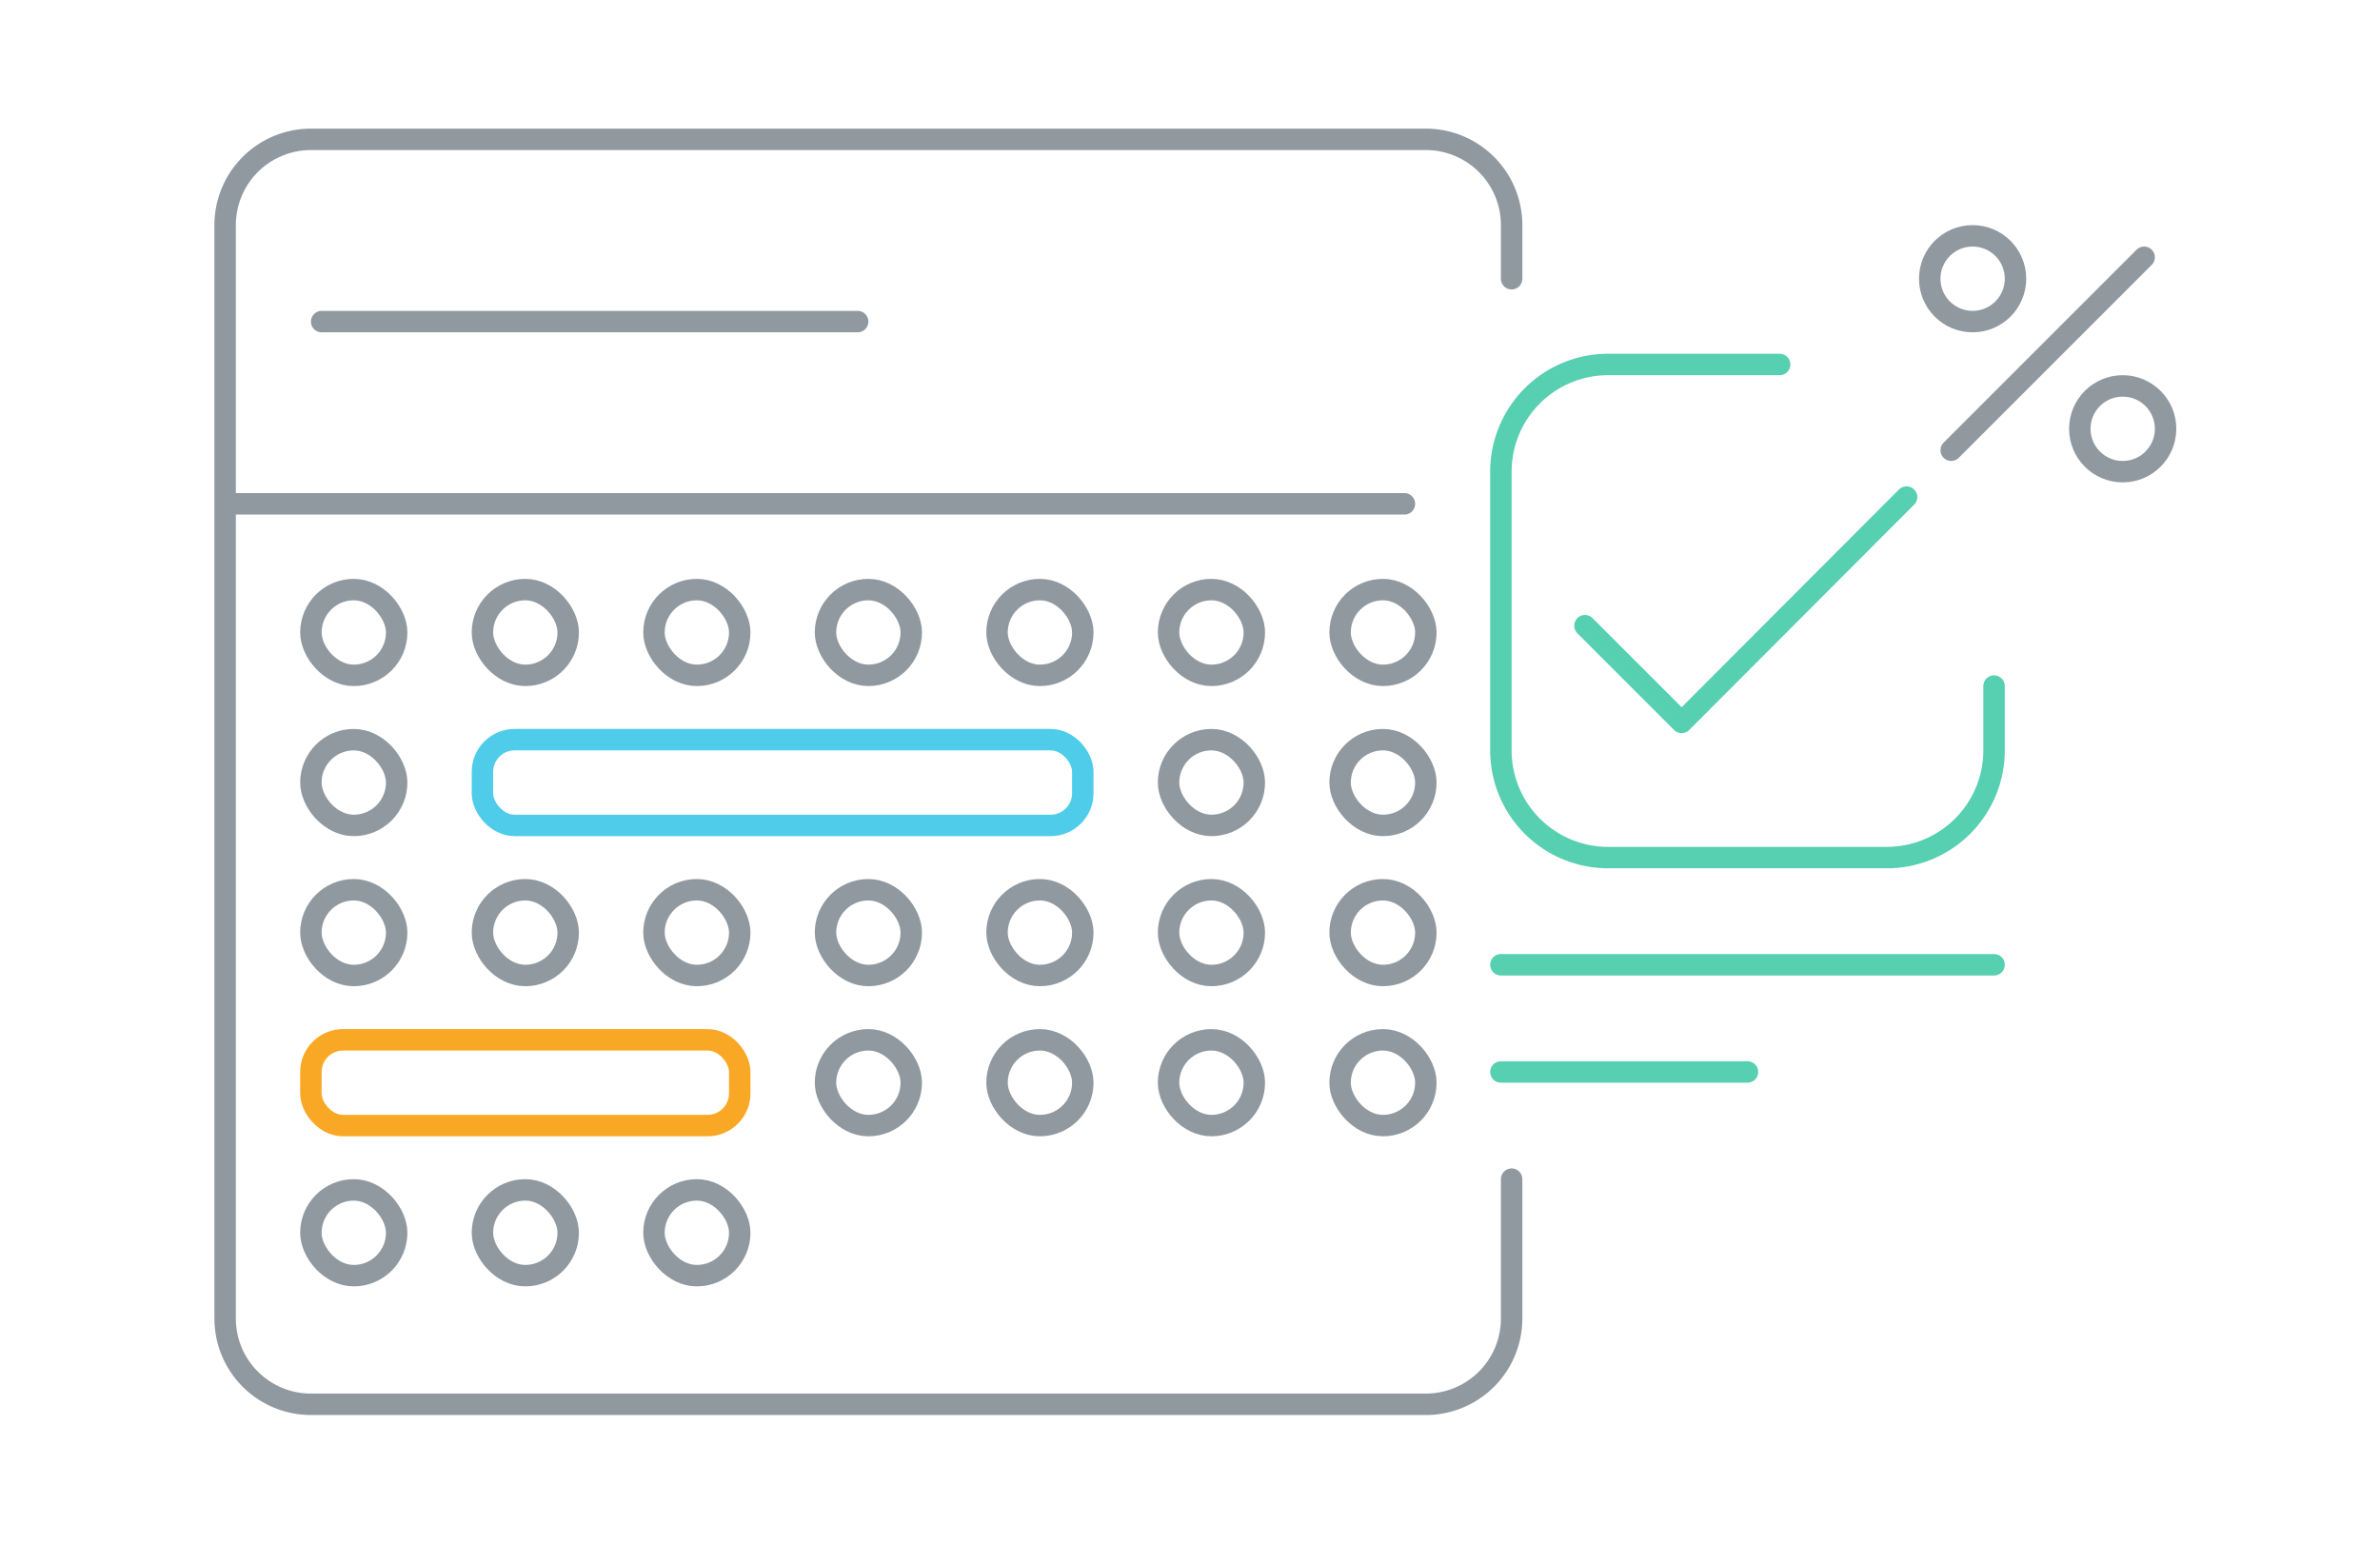 <svg xmlns="http://www.w3.org/2000/svg" width="111" height="72" viewBox="0 0 111 72">
    <g fill="none" fill-rule="evenodd">
        <path stroke="#57CFB1" stroke-linecap="round" stroke-linejoin="round" d="M70 45h23M70 50h11.5M93 32v3a5 5 0 0 1-5 5H75a5 5 0 0 1-5-5V22a5 5 0 0 1 5-5h8"/>
        <path stroke="#9199A0" stroke-linecap="round" stroke-linejoin="round" d="M91 21l9-9"/>
        <circle cx="99" cy="20" r="2" stroke="#9199A0" stroke-linecap="round" stroke-linejoin="round"/>
        <circle cx="92" cy="13" r="2" stroke="#9199A0" stroke-linecap="round" stroke-linejoin="round"/>
        <path stroke="#9199A0" stroke-linecap="round" stroke-linejoin="round" d="M70.5 55v6.5a4 4 0 0 1-4 4h-52a4 4 0 0 1-4-4v-51a4 4 0 0 1 4-4h52a4 4 0 0 1 4 4V13M10.5 23.5h55"/>
        <rect width="4" height="4" x="14.5" y="27.5" stroke="#9199A0" rx="2"/>
        <rect width="4" height="4" x="14.5" y="34.5" stroke="#9199A0" rx="2"/>
        <rect width="4" height="4" x="22.5" y="27.5" stroke="#9199A0" rx="2"/>
        <rect width="4" height="4" x="30.5" y="27.5" stroke="#9199A0" rx="2"/>
        <rect width="4" height="4" x="38.5" y="27.5" stroke="#9199A0" rx="2"/>
        <rect width="4" height="4" x="46.5" y="27.5" stroke="#9199A0" rx="2"/>
        <rect width="4" height="4" x="54.5" y="27.5" stroke="#9199A0" rx="2"/>
        <rect width="4" height="4" x="54.5" y="34.5" stroke="#9199A0" rx="2"/>
        <rect width="4" height="4" x="62.5" y="27.5" stroke="#9199A0" rx="2"/>
        <rect width="4" height="4" x="62.5" y="34.5" stroke="#9199A0" rx="2"/>
        <rect width="4" height="4" x="14.5" y="41.5" stroke="#9199A0" rx="2"/>
        <rect width="4" height="4" x="22.5" y="41.5" stroke="#9199A0" rx="2"/>
        <rect width="4" height="4" x="30.5" y="41.5" stroke="#9199A0" rx="2"/>
        <rect width="4" height="4" x="38.5" y="41.5" stroke="#9199A0" rx="2"/>
        <rect width="4" height="4" x="46.5" y="41.5" stroke="#9199A0" rx="2"/>
        <rect width="4" height="4" x="54.5" y="41.5" stroke="#9199A0" rx="2"/>
        <rect width="4" height="4" x="62.5" y="41.5" stroke="#9199A0" rx="2"/>
        <rect width="20" height="4" x="14.5" y="48.5" stroke="#F9A825" stroke-linecap="round" stroke-linejoin="round" rx="1.5"/>
        <rect width="28" height="4" x="22.5" y="34.5" stroke="#4FCCE9" stroke-linecap="round" stroke-linejoin="round" rx="1.5"/>
        <rect width="4" height="4" x="38.5" y="48.5" stroke="#9199A0" rx="2"/>
        <rect width="4" height="4" x="46.5" y="48.5" stroke="#9199A0" rx="2"/>
        <rect width="4" height="4" x="54.5" y="48.5" stroke="#9199A0" rx="2"/>
        <rect width="4" height="4" x="62.5" y="48.5" stroke="#9199A0" rx="2"/>
        <rect width="4" height="4" x="14.5" y="55.5" stroke="#9199A0" rx="2"/>
        <rect width="4" height="4" x="22.5" y="55.5" stroke="#9199A0" rx="2"/>
        <rect width="4" height="4" x="30.5" y="55.5" stroke="#9199A0" rx="2"/>
        <path stroke="#9199A0" stroke-linecap="round" stroke-linejoin="round" d="M15 15h25"/>
        <path stroke="#57CFB1" stroke-linecap="round" stroke-linejoin="round" d="M88.92 23.184l-10.49 10.51-4.51-4.51"/>
    </g>
</svg>